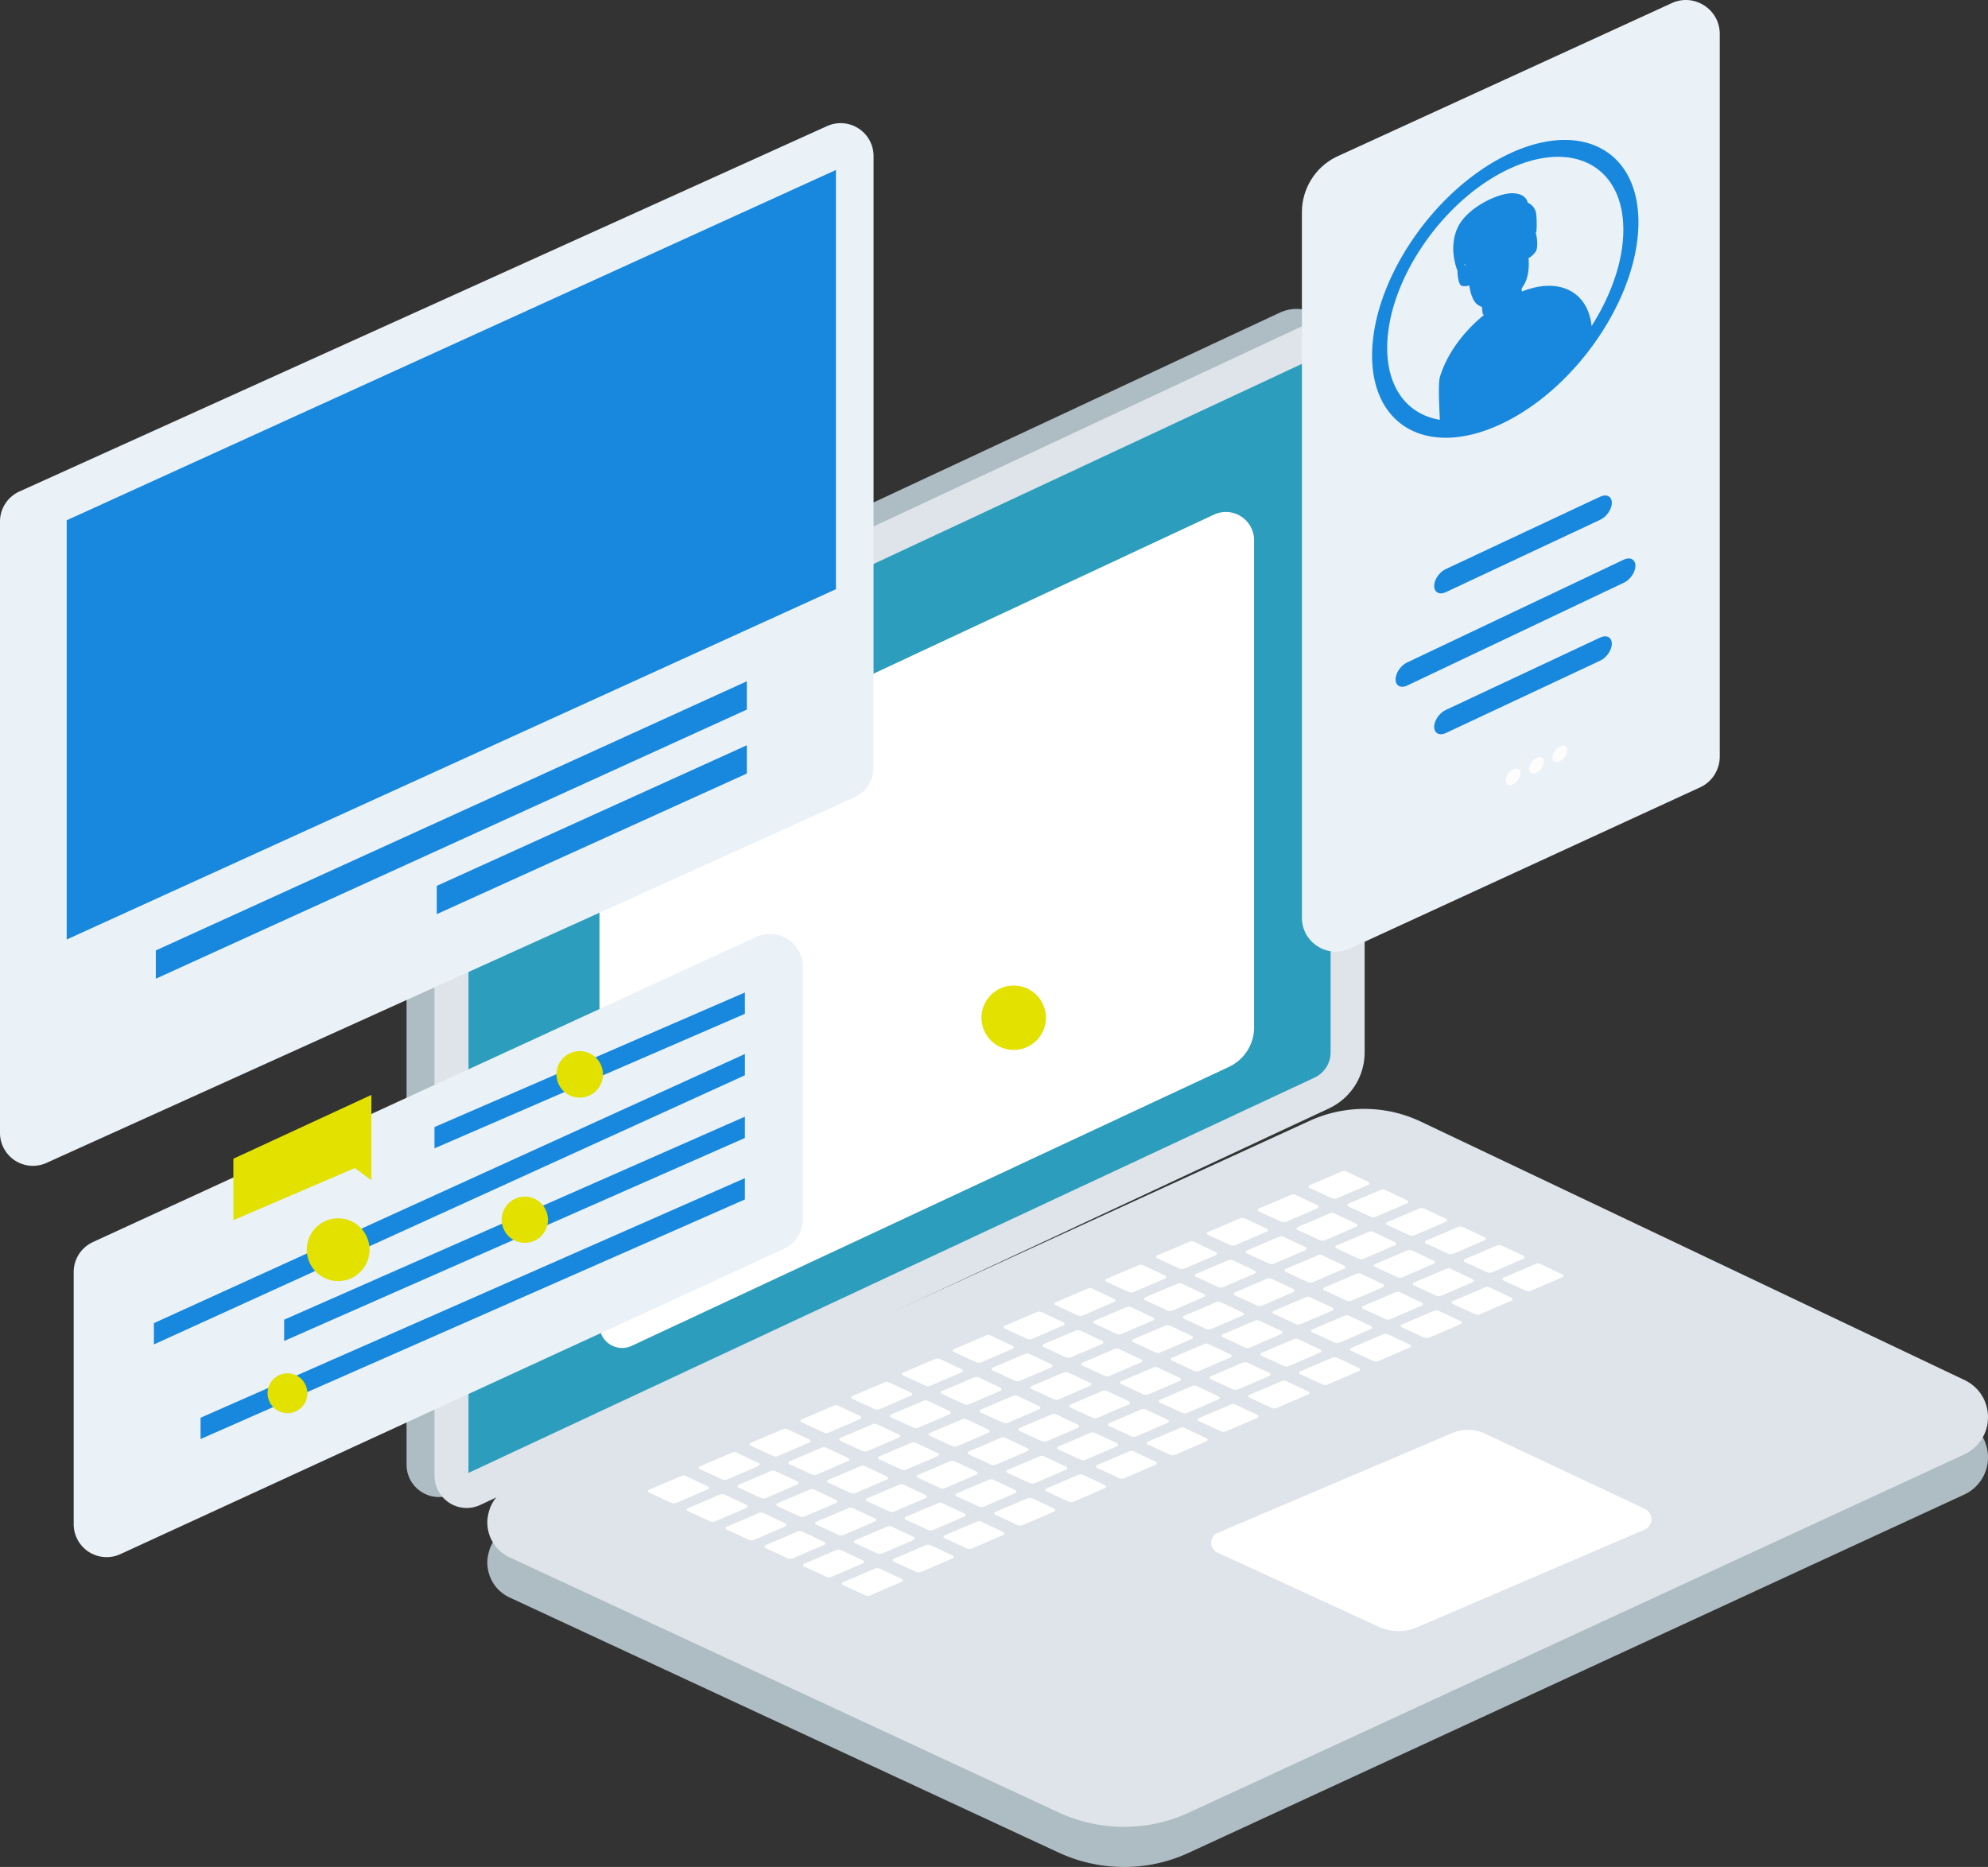 <svg xmlns="http://www.w3.org/2000/svg" width="125" height="117.398" viewBox="345.558 90.357 125 117.398"><rect x="345.558" y="90.357" width="125" height="117.398" fill="#333333" stroke="none"/><g data-name="アートワーク 39"><g data-name="グループ 47727"><g data-name="グループ 47720"><g data-name="グループ 47719"><path d="M371.121 137.717v44.738c0 1.484 1.537 2.473 2.879 1.846l53.364-24.934a3.885 3.885 0 0 0 2.243-3.523v-43.537c0-.53-.16-1.007-.433-1.404a2.502 2.502 0 0 0-3.152-.883l-53.046 24.784a3.182 3.182 0 0 0-1.775 2.26c-.053.212-.08.433-.08.653Z" fill="#aebcc4" fill-rule="evenodd" data-name="パス 101027"/><path d="M372.877 138.407v44.738c0 1.483 1.536 2.472 2.878 1.845l53.364-24.934a3.885 3.885 0 0 0 2.243-3.523v-43.537c0-.53-.159-1.006-.433-1.404a2.502 2.502 0 0 0-3.152-.883l-53.046 24.784a3.182 3.182 0 0 0-1.775 2.26c-.053.212-.08.433-.08.654Z" fill="#dee4e9" fill-rule="evenodd" data-name="パス 101028"/><path d="M254.06 197.237a1.75 1.75 0 0 0 1.01-1.585v-43.537a.308.308 0 0 0-.054-.189c-.089-.132-.21-.199-.326-.199a.38.38 0 0 0-.162.04l-53.045 24.783c-.301.14-.518.416-.582.738l-.023.105a.53.53 0 0 0-.016.133v44.568l53.199-24.857Z" fill-rule="evenodd" fill="url(&quot;#a&quot;)" transform="translate(174.153 -39.119)" data-name="パス 101029"/><path d="M376.2 188.602c0 .884.47 1.767 1.404 2.21l34.486 16.023a9.696 9.696 0 0 0 3.462.895 9.642 9.642 0 0 0 4.764-.873l48.737-22.515a2.568 2.568 0 0 0 1.47-1.912c.174-1.068-.307-2.232-1.448-2.774l-34.167-16.242a8.283 8.283 0 0 0-7.018-.05l-50.269 23.03a2.345 2.345 0 0 0-1.353 1.671 2.172 2.172 0 0 0-.068.537Z" fill="#aebcc4" fill-rule="evenodd" data-name="パス 101030"/><path d="M376.2 186.08c0 .883.47 1.767 1.404 2.208l34.486 16.024a9.695 9.695 0 0 0 3.462.895 9.646 9.646 0 0 0 4.764-.873l48.737-22.514a2.568 2.568 0 0 0 1.47-1.913c.174-1.068-.307-2.231-1.448-2.774l-34.167-16.241a8.283 8.283 0 0 0-7.018-.05l-50.269 23.028a2.346 2.346 0 0 0-1.353 1.673 2.173 2.173 0 0 0-.068.536Z" fill="#dee4e9" fill-rule="evenodd" data-name="パス 101031"/><g data-name="グループ 47718"><g data-name="グループ 47712"><path d="M427.84 164.97c0 .034.019.069.056.087l1.397.642a.41.41 0 0 0 .333.006l1.975-.848a.098.098 0 0 0 0-.182l-1.383-.651a.348.348 0 0 0-.285-.006l-2.036.867a.09.09 0 0 0-.058.085Z" fill="#fff" fill-rule="evenodd" data-name="パス 101032"/><path d="M424.644 166.443c0 .035.02.07.057.087l1.397.642a.406.406 0 0 0 .333.006l1.975-.848a.098.098 0 0 0 .059-.073.1.1 0 0 0-.059-.11l-1.384-.65a.348.348 0 0 0-.284-.006l-2.036.867a.09.09 0 0 0-.055.064.084.084 0 0 0-.003.021Z" fill="#fff" fill-rule="evenodd" data-name="パス 101033"/><path d="M421.45 167.916c0 .035.018.07.056.087l1.397.643a.413.413 0 0 0 .333.005l1.974-.848a.098.098 0 0 0 .001-.182l-1.384-.65a.349.349 0 0 0-.284-.007l-2.036.867a.091.091 0 0 0-.058.085Z" fill="#fff" fill-rule="evenodd" data-name="パス 101034"/><path d="M418.254 169.39c0 .034.02.069.057.086l1.397.643a.41.41 0 0 0 .333.005l1.974-.847a.099.099 0 0 0 .06-.074.1.1 0 0 0-.059-.109l-1.384-.65a.348.348 0 0 0-.284-.007l-2.036.868a.09.09 0 0 0-.055.064.084.084 0 0 0-.003.02Z" fill="#fff" fill-rule="evenodd" data-name="パス 101035"/><path d="M415.06 170.863c0 .034.018.069.056.087l1.397.642a.408.408 0 0 0 .333.006l1.974-.848a.099.099 0 0 0 .06-.074.1.1 0 0 0-.059-.108l-1.384-.651a.348.348 0 0 0-.284-.006l-2.036.867a.09.09 0 0 0-.058.085Z" fill="#fff" fill-rule="evenodd" data-name="パス 101036"/><path d="M411.864 172.336c0 .034.02.07.057.087l1.397.642a.41.41 0 0 0 .333.006l1.974-.848a.099.099 0 0 0 .06-.074.1.1 0 0 0-.059-.108l-1.384-.651a.348.348 0 0 0-.284-.006l-2.036.867a.09.09 0 0 0-.055.064.082.082 0 0 0-.003.021Z" fill="#fff" fill-rule="evenodd" data-name="パス 101037"/><path d="M408.67 173.81c0 .034.018.068.056.086l1.397.643a.412.412 0 0 0 .333.005l1.974-.848a.099.099 0 0 0 .06-.073.1.1 0 0 0-.059-.109l-1.384-.65a.35.35 0 0 0-.284-.007l-2.036.867a.09.09 0 0 0-.058.085Z" fill="#fff" fill-rule="evenodd" data-name="パス 101038"/><path d="M405.474 175.283c0 .034.019.069.057.086l1.397.643a.407.407 0 0 0 .333.005l1.974-.847a.098.098 0 0 0 .001-.183l-1.384-.65a.348.348 0 0 0-.284-.007l-2.036.867a.09.09 0 0 0-.055.065.081.081 0 0 0-.003.02Z" fill="#fff" fill-rule="evenodd" data-name="パス 101039"/><path d="M402.279 176.756c0 .034.019.069.057.087l1.397.642a.408.408 0 0 0 .333.006l1.974-.848a.099.099 0 0 0 0-.182l-1.383-.651a.349.349 0 0 0-.284-.006l-2.037.867a.09.09 0 0 0-.057.085Z" fill="#fff" fill-rule="evenodd" data-name="パス 101040"/><path d="M399.084 178.23c0 .034.019.068.057.086l1.397.642a.409.409 0 0 0 .333.006l1.974-.848a.098.098 0 0 0 0-.182l-1.383-.651a.349.349 0 0 0-.284-.006l-2.037.867a.09.09 0 0 0-.054.064.083.083 0 0 0-.003.021Z" fill="#fff" fill-rule="evenodd" data-name="パス 101041"/><path d="M395.889 179.702c0 .035.019.07.057.087l1.396.643a.411.411 0 0 0 .334.005l1.974-.848a.099.099 0 0 0 .06-.073.1.1 0 0 0-.06-.109l-1.383-.65a.348.348 0 0 0-.284-.007l-2.037.867a.091.091 0 0 0-.057.085Z" fill="#fff" fill-rule="evenodd" data-name="パス 101042"/><path d="M392.694 181.176c0 .034.019.069.057.086l1.396.643a.406.406 0 0 0 .334.006l1.974-.848a.099.099 0 0 0 .06-.074.1.1 0 0 0-.06-.109l-1.383-.65a.348.348 0 0 0-.284-.006l-2.037.867a.09.09 0 0 0-.055.064.083.083 0 0 0-.002.02Z" fill="#fff" fill-rule="evenodd" data-name="パス 101043"/><path d="M389.499 182.649c0 .034.019.069.056.087l1.397.642a.411.411 0 0 0 .334.006l1.974-.848a.099.099 0 0 0 .06-.074.1.1 0 0 0-.06-.108l-1.383-.651a.349.349 0 0 0-.285-.006l-2.036.867a.09.09 0 0 0-.057.085Z" fill="#fff" fill-rule="evenodd" data-name="パス 101044"/><path d="M386.304 184.122c0 .035.019.07.056.087l1.397.643a.41.41 0 0 0 .334.005l1.974-.848a.099.099 0 0 0 .06-.073.1.1 0 0 0-.06-.109l-1.383-.65a.349.349 0 0 0-.285-.007l-2.036.867a.09.09 0 0 0-.055.064.082.082 0 0 0-.002.021Z" fill="#fff" fill-rule="evenodd" data-name="パス 101045"/></g><g data-name="グループ 47713"><path d="M430.278 166.133c0 .034.019.07.057.087l1.396.642a.413.413 0 0 0 .334.006l1.974-.848a.098.098 0 0 0 .06-.074.1.1 0 0 0-.06-.108l-1.383-.651a.349.349 0 0 0-.284-.006l-2.037.867a.09.09 0 0 0-.054.064.076.076 0 0 0-.003.021Z" fill="#fff" fill-rule="evenodd" data-name="パス 101046"/><path d="M427.083 167.606c0 .035.019.07.057.087l1.396.643a.412.412 0 0 0 .334.005l1.974-.848a.099.099 0 0 0 .06-.073.1.1 0 0 0-.06-.109l-1.383-.65a.348.348 0 0 0-.284-.007l-2.037.867a.09.09 0 0 0-.055.064.083.083 0 0 0-.002.021Z" fill="#fff" fill-rule="evenodd" data-name="パス 101047"/><path d="M423.888 169.08c0 .034.019.069.057.086l1.396.643a.41.41 0 0 0 .334.006l1.974-.848a.099.099 0 0 0 .06-.074.1.1 0 0 0-.06-.109l-1.383-.65a.348.348 0 0 0-.285-.006l-2.036.867a.09.09 0 0 0-.055.064.078.078 0 0 0-.002.02Z" fill="#fff" fill-rule="evenodd" data-name="パス 101048"/><path d="M420.693 170.553c0 .034.019.069.056.087l1.397.642a.41.41 0 0 0 .334.006l1.974-.848a.099.099 0 0 0 .06-.074.1.1 0 0 0-.06-.108l-1.383-.651a.348.348 0 0 0-.285-.006l-2.036.867a.09.09 0 0 0-.055.064.083.083 0 0 0-.002.02Z" fill="#fff" fill-rule="evenodd" data-name="パス 101049"/><path d="M417.498 172.026c0 .035.019.07.057.087l1.396.643a.412.412 0 0 0 .334.005l1.974-.848a.099.099 0 0 0 .06-.074.1.1 0 0 0-.06-.108l-1.383-.651a.35.35 0 0 0-.285-.006l-2.036.867a.09.09 0 0 0-.055.064.077.077 0 0 0-.002.021Z" fill="#fff" fill-rule="evenodd" data-name="パス 101050"/><path d="M414.303 173.5c0 .034.019.068.056.086l1.397.643a.408.408 0 0 0 .333.005l1.975-.848a.098.098 0 0 0 0-.182l-1.383-.65a.349.349 0 0 0-.285-.007l-2.036.867a.09.09 0 0 0-.055.065.081.081 0 0 0-.002.02Z" fill="#fff" fill-rule="evenodd" data-name="パス 101051"/><path d="M411.107 174.973c0 .034.02.069.057.086l1.397.643a.408.408 0 0 0 .333.005l1.975-.847a.098.098 0 0 0 0-.183l-1.383-.65a.348.348 0 0 0-.285-.007l-2.036.867a.09.09 0 0 0-.055.065.078.078 0 0 0-.003.02Z" fill="#fff" fill-rule="evenodd" data-name="パス 101052"/><path d="M407.912 176.446c0 .034.02.069.057.087l1.397.642a.41.41 0 0 0 .333.006l1.975-.848a.099.099 0 0 0 .06-.074.1.1 0 0 0-.06-.108l-1.384-.651a.349.349 0 0 0-.284-.006l-2.036.867a.09.09 0 0 0-.055.064.083.083 0 0 0-.003.02Z" fill="#fff" fill-rule="evenodd" data-name="パス 101053"/><path d="M404.717 177.92c0 .034.02.068.057.086l1.397.642a.41.41 0 0 0 .333.006l1.974-.848a.098.098 0 0 0 .06-.073.1.1 0 0 0-.059-.11l-1.384-.65a.348.348 0 0 0-.284-.006l-2.036.867a.09.09 0 0 0-.055.064.078.078 0 0 0-.003.021Z" fill="#fff" fill-rule="evenodd" data-name="パス 101054"/><path d="M401.522 179.392c0 .035.02.07.057.087l1.397.643a.409.409 0 0 0 .333.005l1.974-.848a.099.099 0 0 0 .06-.073.1.1 0 0 0-.059-.109l-1.384-.65a.348.348 0 0 0-.284-.007l-2.036.867a.09.09 0 0 0-.055.065.083.083 0 0 0-.003.02Z" fill="#fff" fill-rule="evenodd" data-name="パス 101055"/><path d="M398.327 180.866c0 .034.02.069.057.086l1.397.643a.41.41 0 0 0 .333.005l1.974-.847a.099.099 0 0 0 .06-.074.1.1 0 0 0-.059-.109l-1.384-.65a.348.348 0 0 0-.284-.006l-2.036.867a.09.09 0 0 0-.055.064.076.076 0 0 0-.003.02Z" fill="#fff" fill-rule="evenodd" data-name="パス 101056"/><path d="M395.132 182.339c0 .034.02.069.057.087l1.397.642a.411.411 0 0 0 .333.006l1.974-.848a.099.099 0 0 0 .06-.074.1.1 0 0 0-.059-.108l-1.384-.651a.349.349 0 0 0-.284-.006l-2.036.867a.09.09 0 0 0-.055.064.082.082 0 0 0-.003.02Z" fill="#fff" fill-rule="evenodd" data-name="パス 101057"/><path d="M391.937 183.812c0 .035.02.07.057.087l1.397.642a.408.408 0 0 0 .333.006l1.974-.848a.098.098 0 0 0 .001-.182l-1.384-.651a.348.348 0 0 0-.284-.006l-2.036.867a.09.09 0 0 0-.055.064.076.076 0 0 0-.003.021Z" fill="#fff" fill-rule="evenodd" data-name="パス 101058"/><path d="M388.742 185.286c0 .034.02.068.057.086l1.397.643a.408.408 0 0 0 .333.005l1.974-.848a.098.098 0 0 0 .001-.182l-1.384-.65a.348.348 0 0 0-.284-.007l-2.036.867a.09.09 0 0 0-.055.065.083.083 0 0 0-.003.02Z" fill="#fff" fill-rule="evenodd" data-name="パス 101059"/></g><g data-name="グループ 47714"><path d="M432.716 167.296c0 .035.02.07.057.087l1.397.643a.41.41 0 0 0 .333.005l1.974-.848a.099.099 0 0 0 .06-.073.1.1 0 0 0-.059-.11l-1.384-.65a.348.348 0 0 0-.284-.006l-2.036.867a.09.09 0 0 0-.055.064.078.078 0 0 0-.003.021Z" fill="#fff" fill-rule="evenodd" data-name="パス 101060"/><path d="M429.521 168.77c0 .034.02.069.057.086l1.397.643a.41.41 0 0 0 .333.005l1.974-.847a.099.099 0 0 0 .06-.074.1.1 0 0 0-.059-.109l-1.384-.65a.348.348 0 0 0-.284-.007l-2.036.868a.09.09 0 0 0-.058.085Z" fill="#fff" fill-rule="evenodd" data-name="パス 101061"/><path d="M426.326 170.243c0 .034.02.069.057.086l1.397.643a.409.409 0 0 0 .333.006l1.974-.848a.099.099 0 0 0 .06-.074.1.1 0 0 0-.059-.109l-1.384-.65a.348.348 0 0 0-.284-.006l-2.036.867a.09.09 0 0 0-.055.064.077.077 0 0 0-.003.02Z" fill="#fff" fill-rule="evenodd" data-name="パス 101062"/><path d="M423.131 171.716c0 .034.02.069.057.087l1.397.642a.411.411 0 0 0 .333.006l1.974-.848a.098.098 0 0 0 .001-.182l-1.384-.651a.349.349 0 0 0-.284-.006l-2.036.867a.09.09 0 0 0-.055.064.081.081 0 0 0-.003.021Z" fill="#fff" fill-rule="evenodd" data-name="パス 101063"/><path d="M419.936 173.19c0 .034.02.068.057.086l1.397.643a.407.407 0 0 0 .333.005l1.974-.848a.098.098 0 0 0 .001-.182l-1.384-.65a.348.348 0 0 0-.284-.007l-2.036.867a.09.09 0 0 0-.055.064.078.078 0 0 0-.003.021Z" fill="#fff" fill-rule="evenodd" data-name="パス 101064"/><path d="M416.741 174.662c0 .035.019.07.057.087l1.397.643a.413.413 0 0 0 .333.005l1.974-.848a.098.098 0 0 0 .001-.182l-1.384-.65a.349.349 0 0 0-.284-.007l-2.036.867a.09.09 0 0 0-.058.085Z" fill="#fff" fill-rule="evenodd" data-name="パス 101065"/><path d="M413.546 176.136c0 .034.019.069.057.086l1.397.643a.41.41 0 0 0 .333.006l1.974-.848a.099.099 0 0 0 .06-.074.1.1 0 0 0-.059-.108l-1.384-.651a.348.348 0 0 0-.284-.006l-2.036.867a.09.09 0 0 0-.055.064.078.078 0 0 0-.003.02Z" fill="#fff" fill-rule="evenodd" data-name="パス 101066"/><path d="M410.35 177.61c0 .033.02.068.058.086l1.396.642a.41.41 0 0 0 .334.006l1.974-.848a.098.098 0 0 0 0-.182l-1.383-.651a.348.348 0 0 0-.284-.006l-2.037.867a.09.09 0 0 0-.057.085Z" fill="#fff" fill-rule="evenodd" data-name="パス 101067"/><path d="M407.156 179.082c0 .035.019.07.057.087l1.397.643a.41.41 0 0 0 .333.005l1.974-.848a.099.099 0 0 0 .06-.073.1.1 0 0 0-.06-.109l-1.383-.65a.348.348 0 0 0-.284-.007l-2.037.867a.09.09 0 0 0-.054.065.078.078 0 0 0-.003.02Z" fill="#fff" fill-rule="evenodd" data-name="パス 101068"/><path d="M403.96 180.556c0 .034.02.069.058.086l1.396.643a.41.41 0 0 0 .334.005l1.974-.847a.099.099 0 0 0 .06-.074.1.1 0 0 0-.06-.109l-1.383-.65a.349.349 0 0 0-.284-.007l-2.037.868a.09.09 0 0 0-.055.064.082.082 0 0 0-.002.02Z" fill="#fff" fill-rule="evenodd" data-name="パス 101069"/><path d="M400.766 182.029c0 .034.019.069.057.087l1.396.642a.407.407 0 0 0 .334.006l1.974-.848a.099.099 0 0 0 .06-.074.1.1 0 0 0-.06-.108l-1.383-.651a.349.349 0 0 0-.284-.006l-2.037.867a.09.09 0 0 0-.055.064.077.077 0 0 0-.002.02Z" fill="#fff" fill-rule="evenodd" data-name="パス 101070"/><path d="M397.57 183.502c0 .035.02.07.057.087l1.397.642a.408.408 0 0 0 .333.006l1.975-.848a.098.098 0 0 0 0-.182l-1.383-.651a.348.348 0 0 0-.285-.006l-2.036.867a.09.09 0 0 0-.057.085Z" fill="#fff" fill-rule="evenodd" data-name="パス 101071"/><path d="M394.376 184.975c0 .035.019.07.056.087l1.397.643a.412.412 0 0 0 .333.005l1.975-.848a.098.098 0 0 0 0-.182l-1.383-.65a.349.349 0 0 0-.285-.007l-2.036.867a.09.09 0 0 0-.055.064.078.078 0 0 0-.002.021Z" fill="#fff" fill-rule="evenodd" data-name="パス 101072"/><path d="M391.18 186.449c0 .034.02.069.057.086l1.397.643a.413.413 0 0 0 .333.005l1.975-.847a.099.099 0 0 0 .06-.074.1.1 0 0 0-.06-.109l-1.383-.65a.348.348 0 0 0-.285-.006l-2.036.867a.09.09 0 0 0-.057.085Z" fill="#fff" fill-rule="evenodd" data-name="パス 101073"/></g><g data-name="グループ 47715"><path d="M435.155 168.46c0 .034.019.068.057.086l1.396.643a.413.413 0 0 0 .334.005l1.974-.848a.099.099 0 0 0 .06-.073.1.1 0 0 0-.06-.109l-1.383-.65a.349.349 0 0 0-.284-.007l-2.037.867a.09.09 0 0 0-.055.065.085.085 0 0 0-.002.02Z" fill="#fff" fill-rule="evenodd" data-name="パス 101074"/><path d="M431.96 169.933c0 .034.019.069.057.087l1.396.642a.411.411 0 0 0 .334.006l1.974-.848a.099.099 0 0 0 .06-.074.101.101 0 0 0-.06-.109l-1.383-.65a.349.349 0 0 0-.285-.006l-2.036.867a.09.09 0 0 0-.057.085Z" fill="#fff" fill-rule="evenodd" data-name="パス 101075"/><path d="M428.765 171.406c0 .034.019.069.056.087l1.397.642a.407.407 0 0 0 .333.006l1.975-.848a.099.099 0 0 0 .06-.074.1.1 0 0 0-.06-.108l-1.383-.651a.348.348 0 0 0-.285-.006l-2.036.867a.09.09 0 0 0-.055.064.082.082 0 0 0-.002.021Z" fill="#fff" fill-rule="evenodd" data-name="パス 101076"/><path d="M425.57 172.88c0 .034.019.068.056.086l1.397.642a.41.41 0 0 0 .334.006l1.974-.848a.099.099 0 0 0 .06-.073.1.1 0 0 0-.06-.109l-1.383-.651a.349.349 0 0 0-.285-.006l-2.036.867a.09.09 0 0 0-.057.085Z" fill="#fff" fill-rule="evenodd" data-name="パス 101077"/><path d="M422.374 174.353c0 .034.02.069.057.086l1.397.643a.41.41 0 0 0 .333.005l1.975-.848a.098.098 0 0 0 0-.182l-1.383-.65a.348.348 0 0 0-.285-.007l-2.036.867a.09.09 0 0 0-.055.065.083.083 0 0 0-.003.02Z" fill="#fff" fill-rule="evenodd" data-name="パス 101078"/><path d="M419.18 175.826c0 .034.018.069.056.086l1.397.643a.411.411 0 0 0 .333.006l1.975-.848a.099.099 0 0 0 .06-.074.101.101 0 0 0-.06-.109l-1.383-.65a.348.348 0 0 0-.285-.006l-2.036.867a.09.09 0 0 0-.058.085Z" fill="#fff" fill-rule="evenodd" data-name="パス 101079"/><path d="M415.984 177.299c0 .034.02.069.057.087l1.397.642a.411.411 0 0 0 .333.006l1.974-.848a.099.099 0 0 0 .06-.074.1.1 0 0 0-.059-.108l-1.384-.651a.348.348 0 0 0-.284-.006l-2.036.867a.09.09 0 0 0-.055.064.084.084 0 0 0-.003.021Z" fill="#fff" fill-rule="evenodd" data-name="パス 101080"/><path d="M412.79 178.772c0 .035.018.07.056.087l1.397.643a.412.412 0 0 0 .333.005l1.974-.848a.099.099 0 0 0 .06-.073.1.1 0 0 0-.059-.109l-1.384-.65a.349.349 0 0 0-.284-.007l-2.036.867a.09.09 0 0 0-.058.085Z" fill="#fff" fill-rule="evenodd" data-name="パス 101081"/><path d="M409.594 180.246c0 .034.02.069.057.086l1.397.643a.412.412 0 0 0 .333.005l1.974-.848a.098.098 0 0 0 .001-.182l-1.384-.65a.349.349 0 0 0-.284-.007l-2.036.867a.09.09 0 0 0-.055.065.082.082 0 0 0-.003.02Z" fill="#fff" fill-rule="evenodd" data-name="パス 101082"/><path d="M406.4 181.719c0 .034.018.069.056.087l1.397.642a.41.41 0 0 0 .333.006l1.974-.848a.099.099 0 0 0 .06-.074.1.1 0 0 0-.059-.108l-1.384-.651a.348.348 0 0 0-.284-.006l-2.036.867a.091.091 0 0 0-.058.085Z" fill="#fff" fill-rule="evenodd" data-name="パス 101083"/><path d="M403.204 183.192c0 .034.02.07.057.087l1.397.642a.41.41 0 0 0 .333.006l1.974-.848a.098.098 0 0 0 .001-.182l-1.384-.651a.349.349 0 0 0-.284-.006l-2.036.867a.09.09 0 0 0-.055.064.084.084 0 0 0-.003.021Z" fill="#fff" fill-rule="evenodd" data-name="パス 101084"/><path d="M400.009 184.665c0 .035.02.07.057.087l1.397.643a.411.411 0 0 0 .333.005l1.974-.848a.099.099 0 0 0 .06-.073.101.101 0 0 0-.059-.109l-1.384-.65a.348.348 0 0 0-.284-.007l-2.036.867a.09.09 0 0 0-.058.085Z" fill="#fff" fill-rule="evenodd" data-name="パス 101085"/><path d="M396.814 186.139c0 .034.019.069.057.086l1.397.643a.41.41 0 0 0 .333.006l1.974-.848a.099.099 0 0 0 .06-.074.101.101 0 0 0-.059-.109l-1.384-.65a.348.348 0 0 0-.284-.006l-2.036.867a.09.09 0 0 0-.055.064.083.083 0 0 0-.003.02Z" fill="#fff" fill-rule="evenodd" data-name="パス 101086"/><path d="M393.619 187.612c0 .034.019.069.057.086l1.397.643a.412.412 0 0 0 .333.006l1.974-.848a.1.1 0 0 0 .06-.074.101.101 0 0 0-.059-.109l-1.384-.65a.348.348 0 0 0-.284-.006l-2.037.867a.09.09 0 0 0-.057.085Z" fill="#fff" fill-rule="evenodd" data-name="パス 101087"/></g><g data-name="グループ 47716"><path d="M437.593 169.623c0 .034.02.069.057.086l1.397.643a.407.407 0 0 0 .333.006l1.974-.848a.099.099 0 0 0 .06-.074.1.1 0 0 0-.059-.109l-1.384-.65a.348.348 0 0 0-.284-.006l-2.036.867a.09.09 0 0 0-.055.064.082.082 0 0 0-.003.02Z" fill="#fff" fill-rule="evenodd" data-name="パス 101088"/><path d="M434.398 171.096c0 .034.02.069.057.087l1.397.642a.407.407 0 0 0 .333.006l1.974-.848a.098.098 0 0 0 .001-.182l-1.384-.651a.349.349 0 0 0-.284-.006l-2.036.867a.09.09 0 0 0-.055.064.076.076 0 0 0-.003.02Z" fill="#fff" fill-rule="evenodd" data-name="パス 101089"/><path d="M431.203 172.57c0 .034.019.068.057.086l1.397.642a.412.412 0 0 0 .333.006l1.974-.848a.099.099 0 0 0 .001-.182l-1.384-.651a.349.349 0 0 0-.284-.006l-2.036.867a.09.09 0 0 0-.058.085Z" fill="#fff" fill-rule="evenodd" data-name="パス 101090"/><path d="M428.008 174.042c0 .035.019.07.057.087l1.397.643a.41.41 0 0 0 .333.005l1.974-.848a.099.099 0 0 0 .06-.073.101.101 0 0 0-.059-.109l-1.384-.65a.348.348 0 0 0-.284-.007l-2.037.867a.09.09 0 0 0-.054.065.076.076 0 0 0-.003.02Z" fill="#fff" fill-rule="evenodd" data-name="パス 101091"/><path d="M424.813 175.516c0 .034.019.069.057.086l1.397.643a.41.41 0 0 0 .333.006l1.974-.848a.099.099 0 0 0 .06-.074.101.101 0 0 0-.06-.109l-1.383-.65a.348.348 0 0 0-.284-.006l-2.037.867a.09.09 0 0 0-.054.064.083.083 0 0 0-.003.02Z" fill="#fff" fill-rule="evenodd" data-name="パス 101092"/><path d="M421.618 176.989c0 .034.019.069.057.087l1.397.642a.41.41 0 0 0 .333.006l1.974-.848a.099.099 0 0 0 .06-.074.1.1 0 0 0-.06-.108l-1.383-.651a.35.35 0 0 0-.284-.006l-2.037.867a.09.09 0 0 0-.054.064.075.075 0 0 0-.003.021Z" fill="#fff" fill-rule="evenodd" data-name="パス 101093"/><path d="M418.423 178.462c0 .035.019.07.057.087l1.396.643a.41.41 0 0 0 .334.005l1.974-.848a.099.099 0 0 0 .06-.073.1.1 0 0 0-.06-.109l-1.383-.65a.349.349 0 0 0-.284-.007l-2.037.867a.09.09 0 0 0-.054.064.081.081 0 0 0-.003.021Z" fill="#fff" fill-rule="evenodd" data-name="パス 101094"/><path d="M415.228 179.936c0 .034.019.069.057.086l1.396.643a.407.407 0 0 0 .334.005l1.974-.848a.098.098 0 0 0 .06-.073.1.1 0 0 0-.06-.109l-1.383-.65a.348.348 0 0 0-.285-.007l-2.036.867a.09.09 0 0 0-.055.065.076.076 0 0 0-.002.02Z" fill="#fff" fill-rule="evenodd" data-name="パス 101095"/><path d="M412.033 181.409c0 .034.019.069.056.087l1.397.642a.408.408 0 0 0 .334.006l1.974-.848a.099.099 0 0 0 0-.183l-1.383-.65a.349.349 0 0 0-.285-.006l-2.036.867a.09.09 0 0 0-.055.064.085.085 0 0 0-.002.02Z" fill="#fff" fill-rule="evenodd" data-name="パス 101096"/><path d="M408.838 182.882c0 .034.019.069.056.087l1.397.642a.41.41 0 0 0 .334.006l1.974-.848a.098.098 0 0 0 .06-.074.1.1 0 0 0-.06-.108l-1.383-.651a.348.348 0 0 0-.285-.006l-2.036.867a.09.09 0 0 0-.055.064.077.077 0 0 0-.002.02Z" fill="#fff" fill-rule="evenodd" data-name="パス 101097"/><path d="M405.643 184.355c0 .035.019.07.056.087l1.397.643a.413.413 0 0 0 .333.005l1.975-.848a.099.099 0 0 0 0-.182l-1.383-.651a.348.348 0 0 0-.285-.006l-2.036.867a.09.09 0 0 0-.055.064.084.084 0 0 0-.002.021Z" fill="#fff" fill-rule="evenodd" data-name="パス 101098"/><path d="M402.447 185.829c0 .034.02.068.057.086l1.397.643a.41.41 0 0 0 .333.005l1.975-.848a.099.099 0 0 0 .06-.073.101.101 0 0 0-.06-.109l-1.383-.65a.348.348 0 0 0-.285-.007l-2.036.867a.09.09 0 0 0-.055.065.078.078 0 0 0-.003.02Z" fill="#fff" fill-rule="evenodd" data-name="パス 101099"/><path d="M399.252 187.302c0 .034.02.069.057.087l1.397.642a.411.411 0 0 0 .333.006l1.975-.848a.099.099 0 0 0 .06-.074.1.1 0 0 0-.06-.109l-1.384-.65a.349.349 0 0 0-.284-.006l-2.036.867a.09.09 0 0 0-.055.064.083.083 0 0 0-.003.02Z" fill="#fff" fill-rule="evenodd" data-name="パス 101100"/><path d="M396.057 188.775c0 .034.02.07.057.087l1.397.642a.41.41 0 0 0 .333.006l1.974-.848a.098.098 0 0 0 .001-.182l-1.384-.651a.349.349 0 0 0-.284-.006l-2.036.867a.09.09 0 0 0-.055.064.075.075 0 0 0-.003.021Z" fill="#fff" fill-rule="evenodd" data-name="パス 101101"/></g><g data-name="グループ 47717"><path d="M440.032 170.786c0 .034.019.069.056.087l1.397.642a.411.411 0 0 0 .333.006l1.975-.848a.098.098 0 0 0 0-.182l-1.383-.651a.349.349 0 0 0-.285-.006l-2.036.867a.09.09 0 0 0-.057.085Z" fill="#fff" fill-rule="evenodd" data-name="パス 101102"/><path d="M436.836 172.26c0 .034.02.068.057.086l1.397.642a.41.41 0 0 0 .333.006l1.975-.848a.099.099 0 0 0 .06-.073.101.101 0 0 0-.06-.11l-1.383-.65a.348.348 0 0 0-.285-.006l-2.036.867a.09.09 0 0 0-.055.064.083.083 0 0 0-.003.021Z" fill="#fff" fill-rule="evenodd" data-name="パス 101103"/><path d="M433.641 173.732c0 .035.02.07.057.087l1.397.643a.408.408 0 0 0 .333.005l1.975-.848a.099.099 0 0 0 .06-.073.1.1 0 0 0-.06-.109l-1.383-.65a.348.348 0 0 0-.285-.007l-2.036.867a.09.09 0 0 0-.058.085Z" fill="#fff" fill-rule="evenodd" data-name="パス 101104"/><path d="M430.446 175.206c0 .034.02.069.057.086l1.397.643a.409.409 0 0 0 .333.005l1.975-.847a.099.099 0 0 0 .06-.074.1.1 0 0 0-.06-.109l-1.384-.65a.348.348 0 0 0-.284-.006l-2.036.867a.09.09 0 0 0-.055.064.085.085 0 0 0-.003.02Z" fill="#fff" fill-rule="evenodd" data-name="パス 101105"/><path d="M427.251 176.68c0 .033.02.068.057.086l1.397.642a.412.412 0 0 0 .333.006l1.974-.848a.099.099 0 0 0 .06-.074.1.1 0 0 0-.059-.108l-1.384-.651a.349.349 0 0 0-.284-.006l-2.036.867a.09.09 0 0 0-.058.085Z" fill="#fff" fill-rule="evenodd" data-name="パス 101106"/><path d="M424.056 178.152c0 .035.02.07.057.087l1.397.642a.406.406 0 0 0 .333.006l1.974-.848a.098.098 0 0 0 .001-.182l-1.384-.65a.348.348 0 0 0-.284-.007l-2.036.867a.09.09 0 0 0-.055.064.082.082 0 0 0-.003.021Z" fill="#fff" fill-rule="evenodd" data-name="パス 101107"/><path d="M420.861 179.625c0 .035.02.07.057.087l1.397.643a.41.41 0 0 0 .333.005l1.974-.848a.098.098 0 0 0 .001-.182l-1.384-.65a.349.349 0 0 0-.284-.007l-2.036.867a.091.091 0 0 0-.058.085Z" fill="#fff" fill-rule="evenodd" data-name="パス 101108"/><path d="M417.666 181.099c0 .034.02.069.057.086l1.397.643a.41.41 0 0 0 .333.006l1.974-.848a.098.098 0 0 0 .001-.182l-1.384-.651a.349.349 0 0 0-.284-.006l-2.036.867a.09.09 0 0 0-.055.064.083.083 0 0 0-.003.02Z" fill="#fff" fill-rule="evenodd" data-name="パス 101109"/><path d="M414.471 182.572c0 .034.02.069.057.087l1.397.642a.411.411 0 0 0 .333.006l1.974-.848a.099.099 0 0 0 .06-.074.1.1 0 0 0-.059-.108l-1.384-.651a.348.348 0 0 0-.284-.006l-2.036.867a.091.091 0 0 0-.058.085Z" fill="#fff" fill-rule="evenodd" data-name="パス 101110"/><path d="M411.276 184.045c0 .035.02.07.057.087l1.397.643a.406.406 0 0 0 .333.005l1.974-.848a.099.099 0 0 0 .06-.073.101.101 0 0 0-.059-.11l-1.384-.65a.348.348 0 0 0-.284-.006l-2.036.867a.09.09 0 0 0-.055.064.084.084 0 0 0-.003.021Z" fill="#fff" fill-rule="evenodd" data-name="パス 101111"/><path d="M408.081 185.518c0 .035.02.07.057.087l1.397.643a.411.411 0 0 0 .333.005l1.974-.848a.099.099 0 0 0 .06-.073.1.1 0 0 0-.06-.109l-1.383-.65a.349.349 0 0 0-.284-.007l-2.036.867a.09.09 0 0 0-.058.085Z" fill="#fff" fill-rule="evenodd" data-name="パス 101112"/><path d="M404.886 186.992c0 .034.019.069.057.086l1.397.643a.41.41 0 0 0 .333.005l1.974-.847a.099.099 0 0 0 .06-.074.1.1 0 0 0-.06-.109l-1.383-.65a.349.349 0 0 0-.284-.006l-2.037.867a.09.09 0 0 0-.054.064.082.082 0 0 0-.003.02Z" fill="#fff" fill-rule="evenodd" data-name="パス 101113"/><path d="M401.69 188.465c0 .034.02.069.058.087l1.397.642a.41.41 0 0 0 .333.006l1.974-.848a.099.099 0 0 0 0-.182l-1.383-.651a.348.348 0 0 0-.284-.006l-2.037.867a.09.09 0 0 0-.054.064.081.081 0 0 0-.003.021Z" fill="#fff" fill-rule="evenodd" data-name="パス 101114"/><path d="M398.496 189.938c0 .035.019.07.057.087l1.397.643a.407.407 0 0 0 .333.005l1.974-.848a.098.098 0 0 0 0-.182l-1.383-.65a.349.349 0 0 0-.284-.007l-2.037.867a.09.09 0 0 0-.054.064.085.085 0 0 0-.003.021Z" fill="#fff" fill-rule="evenodd" data-name="パス 101115"/></g></g><path d="M421.71 187.364c0 .25.137.5.411.628l10.119 4.655c.323.15.667.24 1.015.266.476.04.957-.035 1.398-.226l14.3-6.142a.714.714 0 0 0 .432-.533.73.73 0 0 0-.425-.787l-10.024-4.715a2.523 2.523 0 0 0-2.06-.043l-14.75 6.28a.654.654 0 0 0-.397.466.588.588 0 0 0-.02.151Z" fill="#fff" fill-rule="evenodd" data-name="パス 101116"/></g></g><g data-name="グループ 47721"><path d="M383.251 142.205v31.486a1.426 1.426 0 0 0 2.03 1.294l37.552-17.543a2.733 2.733 0 0 0 1.578-2.478v-30.64a1.774 1.774 0 0 0-2.525-1.606l-37.33 17.439a2.262 2.262 0 0 0-1.305 2.048Z" fill="#fff" fill-rule="evenodd" data-name="パス 101117"/><path d="m388.25 156.582-.364-.8 33.528-15.107.07.8-33.234 15.107Z" fill="#fff" fill-rule="evenodd" data-name="パス 101118"/><path d="m404.438 164.477-.88.293v-30.602l.88-.293v30.602Z" fill="#fff" fill-rule="evenodd" data-name="パス 101119"/><path d="M413.546 134.531a.757.757 0 1 1 0 .1z" fill="#fff" fill-rule="evenodd" data-name="楕円形 2395"/><path d="M410.52 132.037a.757.757 0 1 1 0 .1z" fill="#fff" fill-rule="evenodd" data-name="楕円形 2396"/><path d="M417.139 148.693a.757.757 0 1 1 0 .1z" fill="#fff" fill-rule="evenodd" data-name="楕円形 2397"/><path d="M398.725 146.174a.757.757 0 1 1 0 .1z" fill="#fff" fill-rule="evenodd" data-name="楕円形 2398"/><path d="M395.512 144.032a.757.757 0 1 1 0 .1z" fill="#fff" fill-rule="evenodd" data-name="楕円形 2399"/><path d="M398.818 159.948a.757.757 0 1 1 0 .1z" fill="#fff" fill-rule="evenodd" data-name="楕円形 2400"/><path d="M395.76 162.509a.757.757 0 1 1 0 .1z" fill="#fff" fill-rule="evenodd" data-name="楕円形 2401"/><path d="M396.269 157.237a.757.757 0 1 1 0 .1z" fill="#fff" fill-rule="evenodd" data-name="楕円形 2402"/><path d="M408.479 154.304a.757.757 0 1 1 0 .1z" fill="#fff" fill-rule="evenodd" data-name="楕円形 2403"/><path d="M407.272 154.304a2.025 2.025 0 1 1 0 .1z" fill="#e2e100" fill-rule="evenodd" data-name="楕円形 2404"/></g><g data-name="グループ 47722"><path d="m353.114 188.09 41.707-19.191a2.07 2.07 0 0 0 1.217-1.885v-15.862a2.069 2.069 0 0 0-2.922-1.885l-41.708 19.19a2.07 2.07 0 0 0-1.216 1.885v15.862a2.07 2.07 0 0 0 2.922 1.885Z" fill="#eaf1f7" fill-rule="evenodd" data-name="パス 101120"/><path d="m392.395 154.106-19.518 8.461v-1.338l19.518-8.462v1.339Z" fill="#1788dd" fill-rule="evenodd" data-name="パス 101121"/><path d="m392.395 157.973-37.159 16.923v-1.338l37.16-16.924v1.339Z" fill="#1788dd" fill-rule="evenodd" data-name="パス 101122"/><path d="m392.395 161.914-28.97 12.765v-1.339l28.97-12.765v1.339Z" fill="#1788dd" fill-rule="evenodd" data-name="パス 101123"/><path d="m392.395 165.78-34.226 15.066v-1.339l34.226-15.065v1.339Z" fill="#1788dd" fill-rule="evenodd" data-name="パス 101124"/><g data-name="楕円形 2405"><path d="M380.769 157.865a1.241 1.241 0 1 1 0 .1z" fill="#e2e100" fill-rule="evenodd"/><path d="M380.769 157.865a1.241 1.241 0 1 1 0 .1z" stroke-linejoin="round" stroke-linecap="round" stroke-width=".44" stroke="#e2e100" fill="transparent"/></g><g data-name="楕円形 2406"><path d="M365.069 168.89a1.753 1.753 0 1 1 0 .1z" fill="#e2e100" fill-rule="evenodd"/><path d="M365.069 168.89a1.753 1.753 0 1 1 0 .1z" stroke-linejoin="round" stroke-linecap="round" stroke-width=".44" stroke="#e2e100" fill="transparent"/></g><g data-name="楕円形 2407"><path d="M377.326 167.007a1.233 1.233 0 1 1 0 .1z" fill="#e2e100" fill-rule="evenodd"/><path d="M377.326 167.007a1.233 1.233 0 1 1 0 .1z" stroke-linejoin="round" stroke-linecap="round" stroke-width=".44" stroke="#e2e100" fill="transparent"/></g><g data-name="楕円形 2408"><path d="M362.604 177.917a1.031 1.031 0 1 1 0 .1z" fill="#e2e100" fill-rule="evenodd"/><path d="M362.604 177.917a1.031 1.031 0 1 1 0 .1z" stroke-linejoin="round" stroke-linecap="round" stroke-width=".44" stroke="#e2e100" fill="transparent"/></g><path d="m360.232 167.084 7.638-3.28 1.039.767v-5.365l-8.677 4.012v3.866Z" fill="#e2e100" fill-rule="evenodd" data-name="パス 101125"/></g><g data-name="グループ 47723"><path d="m348.48 163.483 50.789-22.98a2.07 2.07 0 0 0 1.216-1.885V100.17a2.07 2.07 0 0 0-2.922-1.885l-50.789 22.98a2.07 2.07 0 0 0-1.216 1.885v38.448a2.07 2.07 0 0 0 2.922 1.885Z" fill="#eaf1f7" fill-rule="evenodd" data-name="パス 101126"/><path d="m398.119 127.407-48.367 22.028v-26.362l48.367-22.028v26.362Z" fill="#1788dd" fill-rule="evenodd" data-name="パス 101127"/><path d="m392.515 134.977-37.16 16.923v-1.778l37.16-16.924v1.779Z" fill="#1788dd" fill-rule="evenodd" data-name="パス 101128"/><path d="m392.515 138.999-19.494 8.84v-1.778l19.494-8.84v1.778Z" fill="#1788dd" fill-rule="evenodd" data-name="パス 101129"/></g><g data-name="グループ 47726"><path d="m452.524 139.836-22.008 10.13c-1.42.72-3.098-.31-3.098-1.902v-44.363c0-1.464.823-2.804 2.129-3.466l21.048-9.645c1.419-.719 3.097.312 3.097 1.903v45.44c0 .804-.451 1.54-1.168 1.903Z" fill="#eaf1f7" fill-rule="evenodd" data-name="パス 101130"/><path d="M431.832 112.706c0 4.625 3.749 6.499 8.373 4.187 4.624-2.313 8.373-7.936 8.373-12.56 0-4.624-3.749-6.498-8.373-4.186-4.624 2.312-8.373 7.935-8.373 12.56Zm5.927-5.618a1.116 1.116 0 0 0-.19-.142c.08.02.156.057.19.141v.001Zm-4.979 5.144c0-4.1 3.325-9.086 7.425-11.136 4.1-2.05 7.424-.389 7.424 3.712 0 1.954-.761 4.108-1.996 6.051-.234-2.188-2.072-3.097-4.382-2.167l-.02-.183c.079-.12.143-.226.184-.3.358-.652.254-1.618.254-1.618s.213-.098.441-.398c.169-.221.11-.933-.01-1.262a.682.682 0 0 1 .055.059s.058-.482.003-1.107c-.055-.624-.543-.777-.543-.777s-.047-.55-.909-.597c-.862-.047-2.9.862-3.502 2.178-.602 1.317-.004 2.693-.004 2.693v-.001c0 .399.094.902.261.947.269.072.482-.026.482-.026s.104.966.562 1.244c.055.033.135.077.234.121l.046.431s.03.029.081.065c-1.27 1.043-2.301 2.386-2.767 3.888-.123.4-.046 1.803-.008 2.707-1.995-.334-3.31-1.945-3.31-4.524Zm4.44-5.122.006-.046c0-.003.005-.005.006-.008-.004.018-.008.034-.011.054Zm-.02.245.001-.004v.004Zm4.579-2.413c.002-.005.006-.007.01-.012l-.013.018.003-.006Z" fill="#1788dd" fill-rule="evenodd" data-name="パス 101131"/><g data-name="グループ 47724"><path d="m436.462 127.595 9.717-4.556c.4-.186.727-.664.727-1.063 0-.4-.327-.575-.727-.39l-9.717 4.557c-.4.185-.727.663-.727 1.063 0 .399.327.574.727.39Z" fill="#1788dd" fill-rule="evenodd" data-name="パス 101132"/><path d="m436.462 136.454 9.717-4.557c.4-.185.727-.663.727-1.063 0-.399-.327-.574-.727-.39l-9.717 4.558c-.4.185-.727.663-.727 1.062 0 .4.327.575.727.39Z" fill="#1788dd" fill-rule="evenodd" data-name="パス 101133"/><path d="m434.034 133.467 13.63-6.47c.398-.184.725-.662.725-1.062s-.327-.575-.726-.39l-13.63 6.47c-.399.185-.725.664-.725 1.063 0 .4.326.575.726.39Z" fill="#1788dd" fill-rule="evenodd" data-name="パス 101134"/></g><g data-name="グループ 47725"><path d="M443.167 137.998c0 .258.21.363.467.234.258-.13.467-.443.467-.701 0-.258-.209-.363-.467-.234-.258.13-.467.443-.467.701Z" fill="#fdfdfd" fill-rule="evenodd" data-name="パス 101135"/><path d="M441.7 138.716c0 .258.21.362.467.233.258-.129.467-.443.467-.7 0-.259-.209-.363-.467-.234-.258.129-.467.443-.467.7Z" fill="#fdfdfd" fill-rule="evenodd" data-name="パス 101136"/><path d="M440.233 139.433c0 .258.21.363.468.234.258-.13.467-.443.467-.701 0-.258-.21-.363-.467-.234-.258.13-.468.443-.468.701Z" fill="#fdfdfd" fill-rule="evenodd" data-name="パス 101137"/></g></g></g></g><defs><linearGradient x1="3.76" y1="-.183" x2="4.068" y2=".809" id="a"><stop stop-color="#2c9dbc" offset="0"/><stop stop-color="#1788dd" offset=".992"/></linearGradient></defs></svg>